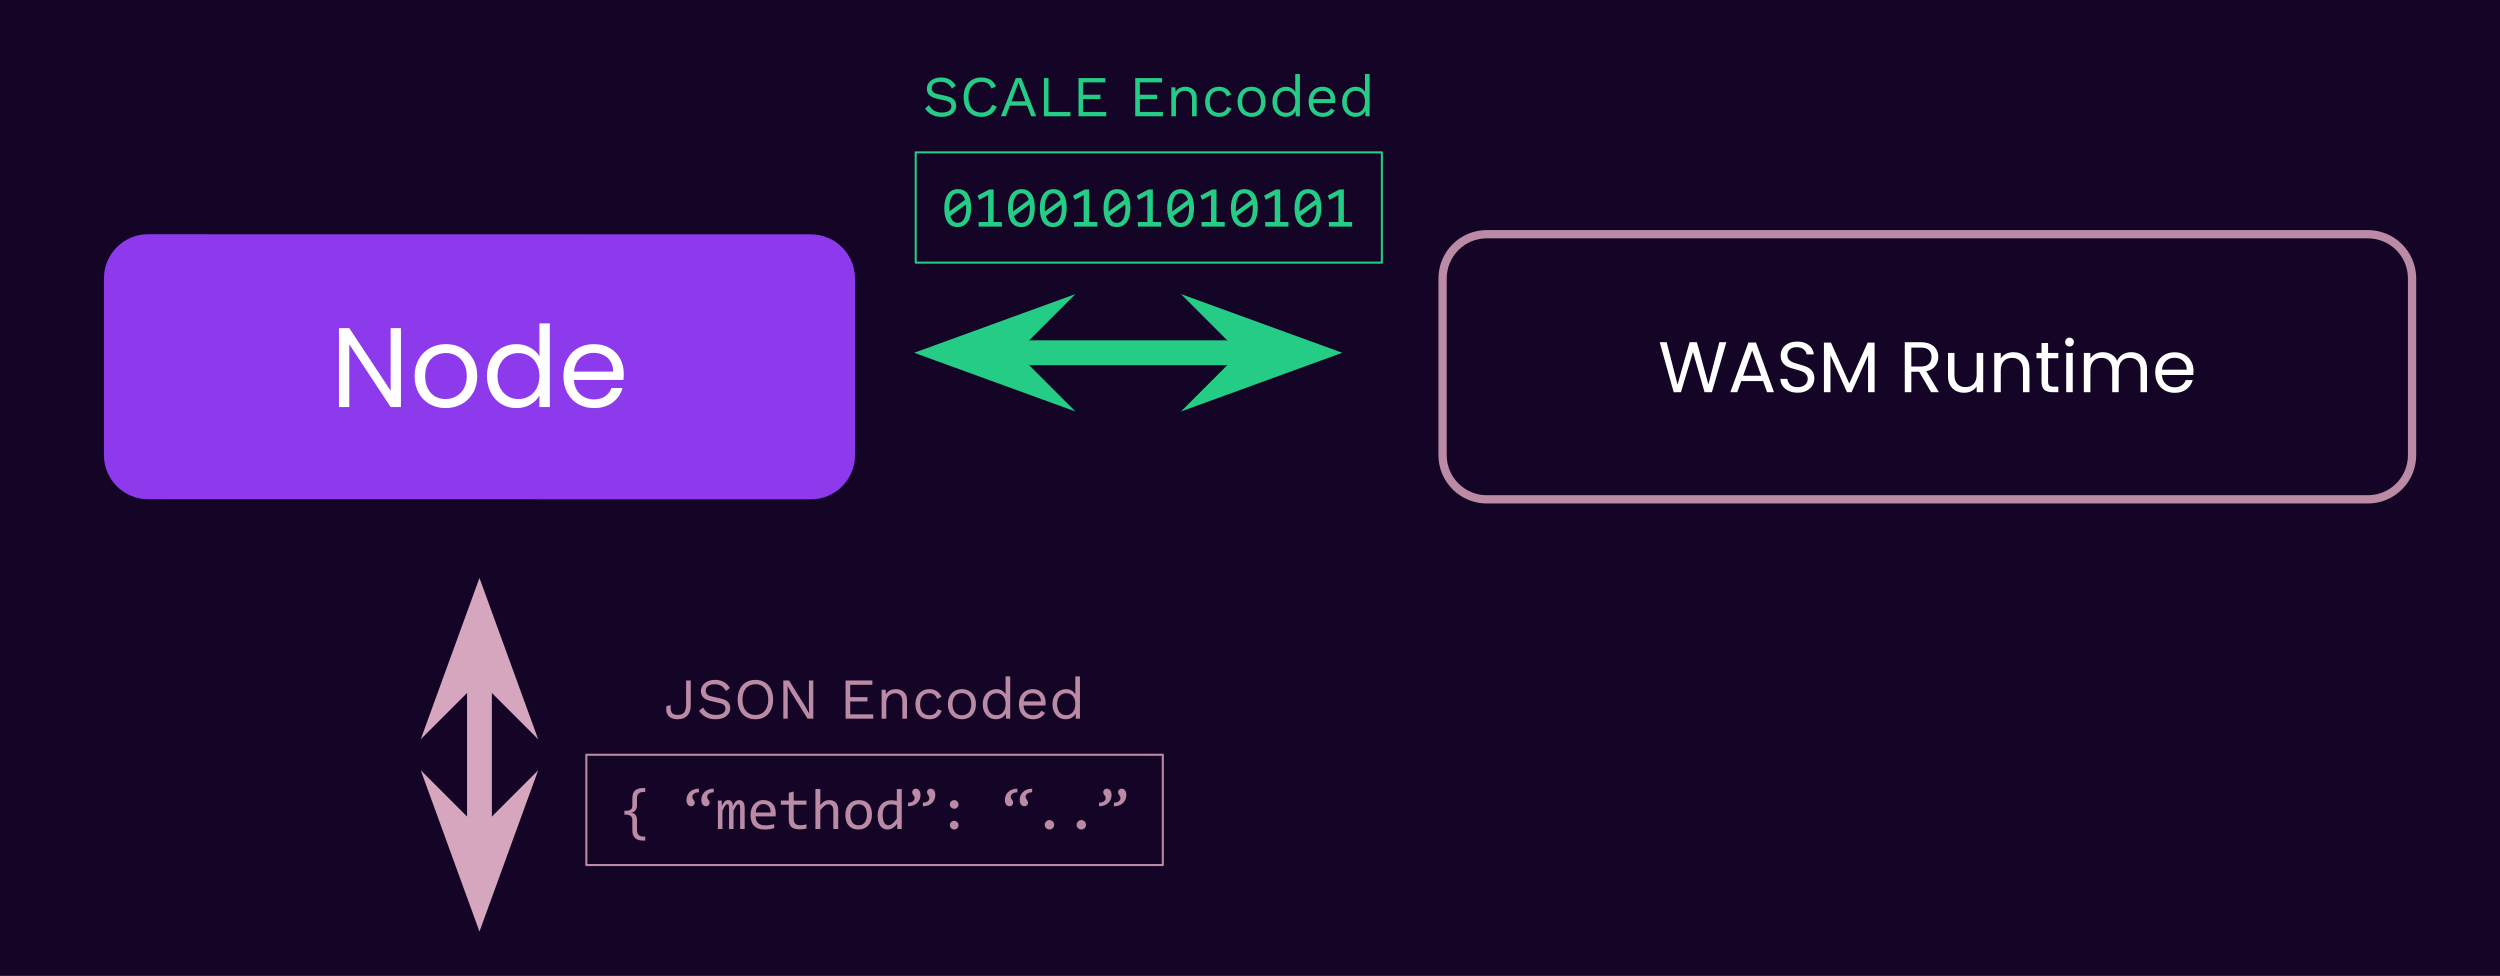 <svg version="1.1" viewBox="0.0 0.0 1208.693 471.761" fill="none" stroke="none" stroke-linecap="square" stroke-miterlimit="10" xmlns:xlink="http://www.w3.org/1999/xlink" xmlns="http://www.w3.org/2000/svg"><rect x="0.0" y="0.0" width="1208.693" height="471.761" fill="#333333" stroke="none"/><clipPath id="p.0"><path d="m0 0l1208.693 0l0 471.761l-1208.693 0l0 -471.761z" clip-rule="nonzero"/></clipPath><g clip-path="url(#p.0)"><path fill="#140526" d="m0 0l1208.693 0l0 471.761l-1208.693 0z" fill-rule="evenodd"/><path fill="#000000" fill-opacity="0.0" d="m697.457 134.604l0 0c0 -11.8 9.566 -21.365 21.365 -21.365l425.994 0c5.667 0 11.101 2.251 15.108 6.258c4.007 4.007 6.258 9.441 6.258 15.108l0 85.458c0 11.8 -9.566 21.365 -21.365 21.365l-425.994 0c-11.8 0 -21.365 -9.566 -21.365 -21.365z" fill-rule="evenodd"/><path stroke="#bb8ba6" stroke-width="4.0" stroke-linejoin="round" stroke-linecap="butt" d="m697.457 134.604l0 0c0 -11.8 9.566 -21.365 21.365 -21.365l425.994 0c5.667 0 11.101 2.251 15.108 6.258c4.007 4.007 6.258 9.441 6.258 15.108l0 85.458c0 11.8 -9.566 21.365 -21.365 21.365l-425.994 0c-11.8 0 -21.365 -9.566 -21.365 -21.365z" fill-rule="evenodd"/><path fill="#ffffff" d="m834.664 165.457l-7.0 24.156l-3.547 0l-5.609 -19.438l-5.812 19.438l-3.5 0.031l-6.766 -24.188l3.359 0l5.266 20.484l5.828 -20.484l3.531 0l5.547 20.406l5.297 -20.406l3.406 0zm17.746 18.781l-10.547 0l-1.938 5.375l-3.328 0l8.734 -24.016l3.641 0l8.703 24.016l-3.328 0l-1.938 -5.375zm-0.906 -2.562l-4.375 -12.203l-4.359 12.203l8.734 0zm17.64 8.188q-2.391 0 -4.281 -0.844q-1.891 -0.859 -2.969 -2.359q-1.062 -1.516 -1.109 -3.5l3.375 0q0.172 1.703 1.391 2.875q1.234 1.156 3.594 1.156q2.25 0 3.547 -1.125q1.297 -1.125 1.297 -2.906q0 -1.375 -0.766 -2.234q-0.75 -0.875 -1.891 -1.328q-1.141 -0.453 -3.094 -0.969q-2.391 -0.625 -3.828 -1.25q-1.438 -0.625 -2.469 -1.953q-1.016 -1.344 -1.016 -3.594q0 -1.969 1.0 -3.484q1.016 -1.531 2.828 -2.359q1.828 -0.844 4.188 -0.844q3.391 0 5.547 1.703q2.172 1.688 2.453 4.5l-3.469 0q-0.172 -1.391 -1.453 -2.438q-1.281 -1.062 -3.391 -1.062q-1.984 0 -3.234 1.031q-1.234 1.016 -1.234 2.859q0 1.312 0.734 2.141q0.75 0.828 1.844 1.266q1.094 0.438 3.062 0.984q2.391 0.656 3.844 1.297q1.453 0.641 2.5 1.984q1.047 1.328 1.047 3.625q0 1.766 -0.938 3.328q-0.938 1.547 -2.781 2.531q-1.828 0.969 -4.328 0.969zm37.187 -24.234l0 23.984l-3.156 0l0 -17.875l-7.969 17.875l-2.219 0l-8.0 -17.922l0 17.922l-3.156 0l0 -23.984l3.391 0l8.875 19.828l8.875 -19.828l3.359 0zm27.311 23.984l-5.75 -9.875l-3.812 0l0 9.875l-3.156 0l0 -24.156l7.797 0q2.734 0 4.625 0.938q1.891 0.938 2.828 2.531q0.938 1.594 0.938 3.641q0 2.484 -1.453 4.391q-1.438 1.906 -4.312 2.531l6.078 10.125l-3.781 0zm-9.562 -12.406l4.641 0q2.562 0 3.844 -1.266q1.281 -1.266 1.281 -3.375q0 -2.156 -1.266 -3.328q-1.266 -1.188 -3.859 -1.188l-4.641 0l0 9.156zm34.759 -6.578l0 18.984l-3.156 0l0 -2.812q-0.906 1.453 -2.516 2.281q-1.609 0.812 -3.547 0.812q-2.219 0 -3.984 -0.922q-1.766 -0.922 -2.797 -2.75q-1.016 -1.844 -1.016 -4.469l0 -11.125l3.109 0l0 10.703q0 2.812 1.422 4.328q1.422 1.5 3.891 1.5q2.531 0 3.984 -1.562q1.453 -1.562 1.453 -4.547l0 -10.422l3.156 0zm14.586 -0.359q3.469 0 5.609 2.109q2.156 2.094 2.156 6.047l0 11.188l-3.125 0l0 -10.75q0 -2.828 -1.422 -4.328q-1.422 -1.516 -3.875 -1.516q-2.5 0 -3.969 1.562q-1.469 1.547 -1.469 4.531l0 10.5l-3.156 0l0 -18.984l3.156 0l0 2.703q0.938 -1.469 2.547 -2.266q1.609 -0.797 3.547 -0.797zm16.774 2.953l0 11.188q0 1.391 0.578 1.969q0.594 0.562 2.062 0.562l2.312 0l0 2.672l-2.844 0q-2.625 0 -3.953 -1.203q-1.312 -1.219 -1.312 -4.0l0 -11.188l-2.453 0l0 -2.594l2.453 0l0 -4.797l3.156 0l0 4.797l4.953 0l0 2.594l-4.953 0zm10.396 -5.688q-0.906 0 -1.531 -0.625q-0.609 -0.625 -0.609 -1.516q0 -0.906 0.609 -1.531q0.625 -0.625 1.531 -0.625q0.859 0 1.469 0.625q0.609 0.625 0.609 1.531q0 0.891 -0.609 1.516q-0.609 0.625 -1.469 0.625zm1.531 3.094l0 18.984l-3.156 0l0 -18.984l3.156 0zm28.197 -0.359q2.219 0 3.953 0.922q1.734 0.922 2.734 2.766q1.016 1.828 1.016 4.469l0 11.188l-3.125 0l0 -10.75q0 -2.828 -1.406 -4.328q-1.391 -1.516 -3.781 -1.516q-2.469 0 -3.922 1.578q-1.453 1.562 -1.453 4.547l0 10.469l-3.125 0l0 -10.75q0 -2.828 -1.406 -4.328q-1.406 -1.516 -3.797 -1.516q-2.453 0 -3.906 1.578q-1.453 1.562 -1.453 4.547l0 10.469l-3.156 0l0 -18.984l3.156 0l0 2.734q0.938 -1.5 2.5 -2.297q1.578 -0.797 3.484 -0.797q2.391 0 4.219 1.078q1.844 1.078 2.75 3.156q0.797 -2.016 2.625 -3.125q1.844 -1.109 4.094 -1.109zm30.196 9.125q0 0.891 -0.109 1.906l-15.172 0q0.172 2.797 1.922 4.375q1.75 1.578 4.234 1.578q2.047 0 3.422 -0.953q1.375 -0.953 1.922 -2.547l3.391 0q-0.75 2.734 -3.047 4.453q-2.281 1.719 -5.688 1.719q-2.703 0 -4.828 -1.203q-2.125 -1.219 -3.344 -3.453q-1.219 -2.234 -1.219 -5.188q0 -2.938 1.172 -5.156q1.188 -2.219 3.312 -3.406q2.141 -1.203 4.906 -1.203q2.703 0 4.781 1.172q2.094 1.172 3.219 3.234q1.125 2.062 1.125 4.672zm-3.266 -0.656q0 -1.812 -0.797 -3.109q-0.797 -1.297 -2.172 -1.969q-1.359 -0.688 -3.016 -0.688q-2.391 0 -4.078 1.531q-1.688 1.531 -1.922 4.234l11.984 0z" fill-rule="nonzero"/><path fill="#8d3aed" d="m50.252 134.592l0 0c0 -11.794 9.561 -21.353 21.355 -21.351l320.409 0.056c5.664 9.841919E-4 11.095 2.252 15.1 6.257c4.005 4.005 6.255 9.438 6.255 15.101l0 85.416c0 11.794 -9.561 21.353 -21.355 21.351l-320.409 -0.056c-11.794 -0.002 -21.355 -9.565 -21.355 -21.358z" fill-rule="evenodd"/><path fill="#ffffff" d="m193.848 196.805l-4.969 -8.69751E-4l-20.0 -30.332l0 30.328l-4.984 -8.69751E-4l0 -38.156l4.984 8.69751E-4l20.0 30.285l0 -30.281l4.969 8.69751E-4l0 38.156zm21.533 0.488q-4.203 -7.324219E-4 -7.625 -1.908q-3.406 -1.907 -5.359 -5.438q-1.938 -3.532 -1.938 -8.172q0 -4.594 2.0 -8.109q2.0 -3.531 5.438 -5.405q3.453 -1.89 7.703 -1.889q4.266 7.4768066E-4 7.703 1.892q3.453 1.876 5.438 5.376q2.0 3.5 2.0 8.141q0 4.641 -2.047 8.172q-2.047 3.531 -5.547 5.437q-3.5 1.906 -7.766 1.905zm0 -4.359q2.688 4.5776367E-4 5.031 -1.249q2.359 -1.265 3.797 -3.781q1.453 -2.515 1.453 -6.125q0 -3.609 -1.422 -6.125q-1.422 -2.516 -3.719 -3.735q-2.297 -1.235 -4.969 -1.235q-2.734 -4.8828125E-4 -5.0 1.234q-2.266 1.218 -3.641 3.734q-1.359 2.515 -1.359 6.125q0 3.656 1.328 6.172q1.344 2.516 3.578 3.751q2.25 1.235 4.922 1.235zm20.058 -11.2q0 -4.594 1.859 -8.062q1.859 -3.484 5.109 -5.39q3.266 -1.906 7.297 -1.905q3.5 6.1035156E-4 6.5 1.611q3.016 1.61 4.594 4.235l0 -15.859l5.031 8.69751E-4l0 40.453l-5.031 -8.69751E-4l0 -5.625q-1.469 2.672 -4.375 4.39q-2.891 1.718 -6.766 1.718q-3.984 -6.866455E-4 -7.25 -1.954q-3.25 -1.969 -5.109 -5.517q-1.859 -3.563 -1.859 -8.094zm25.359 0.051q0 -3.391 -1.359 -5.906q-1.359 -2.516 -3.688 -3.844q-2.328 -1.344 -5.109 -1.345q-2.797 -4.7302246E-4 -5.094 1.312q-2.281 1.312 -3.656 3.827q-1.359 2.515 -1.359 5.906q0 3.438 1.359 5.985q1.375 2.531 3.656 3.876q2.297 1.344 5.094 1.345q2.781 4.8828125E-4 5.109 -1.343q2.328 -1.343 3.688 -3.874q1.359 -2.547 1.359 -5.937zm40.776 -1.087q0 1.422 -0.156 3l-23.938 -0.004q0.266 4.438 3.031 6.922q2.766 2.485 6.688 2.486q3.234 5.645752E-4 5.391 -1.499q2.156 -1.5 3.031 -4.015l5.359 9.3078613E-4q-1.203 4.312 -4.812 7.015q-3.609 2.702 -8.969 2.702q-4.25 -7.324219E-4 -7.625 -1.908q-3.359 -1.907 -5.281 -5.438q-1.906 -3.532 -1.906 -8.172q0 -4.641 1.859 -8.14q1.859 -3.5 5.219 -5.374q3.375 -1.89 7.734 -1.889q4.266 7.4768066E-4 7.547 1.861q3.281 1.844 5.047 5.11q1.781 3.25 1.781 7.344zm-5.125 -1.032q0 -2.844 -1.266 -4.891q-1.25 -2.063 -3.422 -3.126q-2.156 -1.063 -4.781 -1.063q-3.766 -6.5612793E-4 -6.422 2.405q-2.641 2.406 -3.031 6.671l18.922 0.003z" fill-rule="nonzero"/><path fill="#000000" fill-opacity="0.0" d="m648.964 170.557l-206.992 0" fill-rule="evenodd"/><path stroke="#24cc85" stroke-width="12.0" stroke-linejoin="round" stroke-linecap="butt" d="m607.839 170.557l-124.742 0" fill-rule="evenodd"/><path fill="#24cc85" stroke="#24cc85" stroke-width="12.0" stroke-linecap="butt" d="m607.839 170.557l-13.495 13.495l37.077 -13.495l-37.077 -13.495z" fill-rule="evenodd"/><path fill="#24cc85" stroke="#24cc85" stroke-width="12.0" stroke-linecap="butt" d="m483.096 170.557l13.495 -13.495l-37.077 13.495l37.077 13.495z" fill-rule="evenodd"/><path fill="#000000" fill-opacity="0.0" d="m442.715 73.666l225.386 0l0 53.323l-225.386 0z" fill-rule="evenodd"/><path stroke="#24cc85" stroke-width="1.0" stroke-linejoin="round" stroke-linecap="butt" d="m442.715 73.666l225.386 0l0 53.323l-225.386 0z" fill-rule="evenodd"/><path fill="#24cc85" d="m469.531 100.624q0 2.047 -0.406 3.734q-0.406 1.688 -1.25 2.906q-0.828 1.203 -2.062 1.875q-1.234 0.656 -2.906 0.656q-1.438 0 -2.609 -0.531q-1.172 -0.547 -2.016 -1.672q-0.828 -1.125 -1.281 -2.859q-0.453 -1.734 -0.453 -4.109q0 -2.062 0.406 -3.75q0.422 -1.703 1.25 -2.906q0.828 -1.219 2.078 -1.875q1.25 -0.656 2.891 -0.656q1.438 0 2.609 0.547q1.188 0.531 2.016 1.656q0.844 1.125 1.281 2.859q0.453 1.734 0.453 4.125zm-2.406 0.078q0 -0.469 -0.031 -0.922q-0.031 -0.469 -0.078 -0.906l-7.562 5.625q0.219 0.719 0.531 1.328q0.312 0.594 0.75 1.031q0.453 0.422 1.016 0.656q0.562 0.234 1.297 0.234q0.922 0 1.672 -0.438q0.766 -0.453 1.297 -1.344q0.547 -0.891 0.828 -2.203q0.281 -1.328 0.281 -3.062zm-8.172 -0.172q0 0.422 0 0.859q0.016 0.422 0.062 0.812l7.547 -5.594q-0.203 -0.688 -0.516 -1.266q-0.312 -0.578 -0.75 -0.984q-0.438 -0.422 -1.0 -0.656q-0.562 -0.234 -1.25 -0.234q-0.938 0 -1.703 0.453q-0.75 0.453 -1.281 1.344q-0.531 0.891 -0.828 2.219q-0.281 1.312 -0.281 3.047zm25.41 9.016l-11.219 0l0 -2.219l4.594 0l0 -13.047l-4.281 2.328l-0.875 -2.016l5.688 -3.0l2.109 0l0 15.734l3.984 0l0 2.219zm15.957 -8.922q0 2.047 -0.406 3.734q-0.406 1.688 -1.25 2.906q-0.828 1.203 -2.062 1.875q-1.234 0.656 -2.906 0.656q-1.438 0 -2.609 -0.531q-1.172 -0.547 -2.016 -1.672q-0.828 -1.125 -1.281 -2.859q-0.453 -1.734 -0.453 -4.109q0 -2.062 0.406 -3.75q0.422 -1.703 1.25 -2.906q0.828 -1.219 2.078 -1.875q1.25 -0.656 2.891 -0.656q1.438 0 2.609 0.547q1.188 0.531 2.016 1.656q0.844 1.125 1.281 2.859q0.453 1.734 0.453 4.125zm-2.406 0.078q0 -0.469 -0.031 -0.922q-0.031 -0.469 -0.078 -0.906l-7.562 5.625q0.219 0.719 0.531 1.328q0.312 0.594 0.75 1.031q0.453 0.422 1.016 0.656q0.562 0.234 1.297 0.234q0.922 0 1.672 -0.438q0.766 -0.453 1.297 -1.344q0.547 -0.891 0.828 -2.203q0.281 -1.328 0.281 -3.062zm-8.172 -0.172q0 0.422 0 0.859q0.016 0.422 0.062 0.812l7.547 -5.594q-0.203 -0.688 -0.516 -1.266q-0.312 -0.578 -0.75 -0.984q-0.438 -0.422 -1.0 -0.656q-0.562 -0.234 -1.25 -0.234q-0.938 0 -1.703 0.453q-0.75 0.453 -1.281 1.344q-0.531 0.891 -0.828 2.219q-0.281 1.312 -0.281 3.047zm25.973 0.094q0 2.047 -0.406 3.734q-0.406 1.688 -1.25 2.906q-0.828 1.203 -2.063 1.875q-1.234 0.656 -2.906 0.656q-1.438 0 -2.609 -0.531q-1.172 -0.547 -2.016 -1.672q-0.828 -1.125 -1.281 -2.859q-0.453 -1.734 -0.453 -4.109q0 -2.062 0.406 -3.75q0.422 -1.703 1.25 -2.906q0.828 -1.219 2.078 -1.875q1.25 -0.656 2.891 -0.656q1.438 0 2.609 0.547q1.188 0.531 2.016 1.656q0.844 1.125 1.281 2.859q0.453 1.734 0.453 4.125zm-2.406 0.078q0 -0.469 -0.031 -0.922q-0.031 -0.469 -0.078 -0.906l-7.563 5.625q0.219 0.719 0.531 1.328q0.312 0.594 0.75 1.031q0.453 0.422 1.016 0.656q0.562 0.234 1.297 0.234q0.922 0 1.672 -0.438q0.766 -0.453 1.297 -1.344q0.547 -0.891 0.828 -2.203q0.281 -1.328 0.281 -3.062zm-8.172 -0.172q0 0.422 0 0.859q0.016 0.422 0.062 0.812l7.547 -5.594q-0.203 -0.688 -0.516 -1.266q-0.313 -0.578 -0.75 -0.984q-0.438 -0.422 -1.0 -0.656q-0.562 -0.234 -1.25 -0.234q-0.938 0 -1.703 0.453q-0.75 0.453 -1.281 1.344q-0.531 0.891 -0.828 2.219q-0.281 1.312 -0.281 3.047zm25.41 9.016l-11.219 0l0 -2.219l4.594 0l0 -13.047l-4.281 2.328l-0.875 -2.016l5.688 -3.0l2.109 0l0 15.734l3.984 0l0 2.219zm15.957 -8.922q0 2.047 -0.406 3.734q-0.406 1.688 -1.25 2.906q-0.828 1.203 -2.062 1.875q-1.234 0.656 -2.906 0.656q-1.438 0 -2.609 -0.531q-1.172 -0.547 -2.016 -1.672q-0.828 -1.125 -1.281 -2.859q-0.453 -1.734 -0.453 -4.109q0 -2.062 0.406 -3.75q0.422 -1.703 1.25 -2.906q0.828 -1.219 2.078 -1.875q1.25 -0.656 2.891 -0.656q1.438 0 2.609 0.547q1.188 0.531 2.016 1.656q0.844 1.125 1.281 2.859q0.453 1.734 0.453 4.125zm-2.406 0.078q0 -0.469 -0.031 -0.922q-0.031 -0.469 -0.078 -0.906l-7.562 5.625q0.219 0.719 0.531 1.328q0.312 0.594 0.75 1.031q0.453 0.422 1.016 0.656q0.562 0.234 1.297 0.234q0.922 0 1.672 -0.438q0.766 -0.453 1.297 -1.344q0.547 -0.891 0.828 -2.203q0.281 -1.328 0.281 -3.062zm-8.172 -0.172q0 0.422 0 0.859q0.016 0.422 0.062 0.812l7.547 -5.594q-0.203 -0.688 -0.516 -1.266q-0.312 -0.578 -0.75 -0.984q-0.438 -0.422 -1.0 -0.656q-0.562 -0.234 -1.25 -0.234q-0.938 0 -1.703 0.453q-0.75 0.453 -1.281 1.344q-0.531 0.891 -0.828 2.219q-0.281 1.312 -0.281 3.047zm25.41 9.016l-11.219 0l0 -2.219l4.594 0l0 -13.047l-4.281 2.328l-0.875 -2.016l5.688 -3.0l2.109 0l0 15.734l3.984 0l0 2.219zm15.957 -8.922q0 2.047 -0.406 3.734q-0.406 1.688 -1.25 2.906q-0.828 1.203 -2.062 1.875q-1.234 0.656 -2.906 0.656q-1.438 0 -2.609 -0.531q-1.172 -0.547 -2.016 -1.672q-0.828 -1.125 -1.281 -2.859q-0.453 -1.734 -0.453 -4.109q0 -2.062 0.406 -3.75q0.422 -1.703 1.25 -2.906q0.828 -1.219 2.078 -1.875q1.25 -0.656 2.891 -0.656q1.438 0 2.609 0.547q1.188 0.531 2.016 1.656q0.844 1.125 1.281 2.859q0.453 1.734 0.453 4.125zm-2.406 0.078q0 -0.469 -0.031 -0.922q-0.031 -0.469 -0.078 -0.906l-7.562 5.625q0.219 0.719 0.531 1.328q0.312 0.594 0.75 1.031q0.453 0.422 1.016 0.656q0.562 0.234 1.297 0.234q0.922 0 1.672 -0.438q0.766 -0.453 1.297 -1.344q0.547 -0.891 0.828 -2.203q0.281 -1.328 0.281 -3.062zm-8.172 -0.172q0 0.422 0 0.859q0.016 0.422 0.062 0.812l7.547 -5.594q-0.203 -0.688 -0.516 -1.266q-0.312 -0.578 -0.75 -0.984q-0.438 -0.422 -1.0 -0.656q-0.562 -0.234 -1.25 -0.234q-0.938 0 -1.703 0.453q-0.75 0.453 -1.281 1.344q-0.531 0.891 -0.828 2.219q-0.281 1.312 -0.281 3.047zm25.41 9.016l-11.219 0l0 -2.219l4.594 0l0 -13.047l-4.281 2.328l-0.875 -2.016l5.688 -3.0l2.109 0l0 15.734l3.984 0l0 2.219zm15.957 -8.922q0 2.047 -0.406 3.734q-0.406 1.688 -1.25 2.906q-0.828 1.203 -2.062 1.875q-1.234 0.656 -2.906 0.656q-1.438 0 -2.609 -0.531q-1.172 -0.547 -2.016 -1.672q-0.828 -1.125 -1.281 -2.859q-0.453 -1.734 -0.453 -4.109q0 -2.062 0.406 -3.75q0.422 -1.703 1.25 -2.906q0.828 -1.219 2.078 -1.875q1.25 -0.656 2.891 -0.656q1.438 0 2.609 0.547q1.188 0.531 2.016 1.656q0.844 1.125 1.281 2.859q0.453 1.734 0.453 4.125zm-2.406 0.078q0 -0.469 -0.031 -0.922q-0.031 -0.469 -0.078 -0.906l-7.562 5.625q0.219 0.719 0.531 1.328q0.312 0.594 0.75 1.031q0.453 0.422 1.016 0.656q0.562 0.234 1.297 0.234q0.922 0 1.672 -0.438q0.766 -0.453 1.297 -1.344q0.547 -0.891 0.828 -2.203q0.281 -1.328 0.281 -3.062zm-8.172 -0.172q0 0.422 0 0.859q0.016 0.422 0.062 0.812l7.547 -5.594q-0.203 -0.688 -0.516 -1.266q-0.312 -0.578 -0.75 -0.984q-0.438 -0.422 -1.0 -0.656q-0.562 -0.234 -1.25 -0.234q-0.938 0 -1.703 0.453q-0.75 0.453 -1.281 1.344q-0.531 0.891 -0.828 2.219q-0.281 1.312 -0.281 3.047zm25.41 9.016l-11.219 0l0 -2.219l4.594 0l0 -13.047l-4.281 2.328l-0.875 -2.016l5.688 -3.0l2.109 0l0 15.734l3.984 0l0 2.219zm15.957 -8.922q0 2.047 -0.406 3.734q-0.406 1.688 -1.25 2.906q-0.828 1.203 -2.062 1.875q-1.234 0.656 -2.906 0.656q-1.438 0 -2.609 -0.531q-1.172 -0.547 -2.016 -1.672q-0.828 -1.125 -1.281 -2.859q-0.453 -1.734 -0.453 -4.109q0 -2.062 0.406 -3.75q0.422 -1.703 1.25 -2.906q0.828 -1.219 2.078 -1.875q1.25 -0.656 2.891 -0.656q1.438 0 2.609 0.547q1.188 0.531 2.016 1.656q0.844 1.125 1.281 2.859q0.453 1.734 0.453 4.125zm-2.406 0.078q0 -0.469 -0.031 -0.922q-0.031 -0.469 -0.078 -0.906l-7.562 5.625q0.219 0.719 0.531 1.328q0.312 0.594 0.75 1.031q0.453 0.422 1.016 0.656q0.562 0.234 1.297 0.234q0.922 0 1.672 -0.438q0.766 -0.453 1.297 -1.344q0.547 -0.891 0.828 -2.203q0.281 -1.328 0.281 -3.062zm-8.172 -0.172q0 0.422 0 0.859q0.016 0.422 0.062 0.812l7.547 -5.594q-0.203 -0.688 -0.516 -1.266q-0.312 -0.578 -0.75 -0.984q-0.438 -0.422 -1.0 -0.656q-0.562 -0.234 -1.25 -0.234q-0.938 0 -1.703 0.453q-0.75 0.453 -1.281 1.344q-0.531 0.891 -0.828 2.219q-0.281 1.312 -0.281 3.047zm25.41 9.016l-11.219 0l0 -2.219l4.594 0l0 -13.047l-4.281 2.328l-0.875 -2.016l5.688 -3.0l2.109 0l0 15.734l3.984 0l0 2.219z" fill-rule="nonzero"/><path fill="#000000" fill-opacity="0.0" d="m421.833 20.344l267.15 0l0 53.323l-267.15 0z" fill-rule="evenodd"/><path fill="#24cc85" d="m454.992 37.458q2.438 0 4.203 1.0q1.766 1.0 2.938 2.922l-1.875 1.453q-1.031 -1.781 -2.344 -2.516q-1.297 -0.75 -3.141 -0.75q-1.484 0 -2.453 0.422q-0.969 0.422 -1.422 1.109q-0.438 0.672 -0.438 1.547q0 0.984 0.609 1.734q0.625 0.734 2.469 1.141l4.016 0.906q2.656 0.578 3.703 1.781q1.047 1.188 1.047 2.953q0 1.562 -0.891 2.781q-0.875 1.219 -2.469 1.891q-1.594 0.672 -3.75 0.672q-2.016 0 -3.547 -0.547q-1.516 -0.547 -2.609 -1.469q-1.094 -0.922 -1.797 -2.078l1.953 -1.594q0.547 1.062 1.375 1.875q0.844 0.812 2.031 1.266q1.188 0.453 2.734 0.453q1.422 0 2.469 -0.344q1.062 -0.359 1.609 -1.047q0.562 -0.688 0.562 -1.672q0 -0.891 -0.594 -1.609q-0.578 -0.719 -2.203 -1.078l-4.344 -0.984q-1.703 -0.391 -2.75 -1.062q-1.047 -0.688 -1.516 -1.625q-0.453 -0.953 -0.453 -2.031q0 -1.484 0.812 -2.734q0.828 -1.25 2.375 -2.0q1.562 -0.766 3.688 -0.766zm26.917 14.031q-0.594 1.578 -1.688 2.719q-1.094 1.125 -2.562 1.719q-1.469 0.578 -3.203 0.578q-2.625 0 -4.547 -1.156q-1.922 -1.172 -2.969 -3.297q-1.047 -2.125 -1.047 -5.062q0 -2.953 1.047 -5.078q1.047 -2.125 2.969 -3.281q1.922 -1.172 4.5 -1.172q1.781 0 3.188 0.5q1.406 0.484 2.391 1.453q1.0 0.969 1.578 2.359l-2.203 1.047q-0.625 -1.609 -1.781 -2.422q-1.156 -0.828 -3.016 -0.828q-1.875 0 -3.297 0.891q-1.422 0.875 -2.234 2.531q-0.797 1.641 -0.797 4.0q0 2.312 0.75 3.984q0.766 1.672 2.156 2.562q1.406 0.875 3.312 0.875q1.844 0 3.219 -0.938q1.375 -0.953 2.0 -2.828l2.234 0.844zm19.036 4.734l-2.375 0l-1.969 -5.125l-8.359 0l-1.969 5.125l-2.344 0l7.188 -18.484l2.656 0l7.172 18.484zm-11.891 -7.219l6.734 0l-3.375 -9.109l-3.359 9.109zm17.886 5.125l10.578 0l0 2.094l-12.812 0l0 -18.484l2.234 0l0 16.391zm14.51 2.094l0 -18.484l12.953 0l0 2.109l-10.719 0l0 5.953l8.344 0l0 2.109l-8.344 0l0 6.219l11.141 0l0 2.094l-13.375 0zm27.412 0l0 -18.484l12.953 0l0 2.109l-10.719 0l0 5.953l8.344 0l0 2.109l-8.344 0l0 6.219l11.141 0l0 2.094l-13.375 0zm17.442 0l0 -14.0l1.953 0l0.203 3.141l-0.375 -0.312q0.453 -1.125 1.203 -1.797q0.766 -0.688 1.75 -1.0q1.0 -0.312 2.062 -0.312q1.516 0 2.75 0.578q1.234 0.578 1.969 1.75q0.75 1.172 0.75 3.0l0 8.953l-2.25 0l0 -8.172q0 -2.328 -1.0 -3.234q-0.984 -0.906 -2.438 -0.906q-1.016 0 -2.031 0.469q-1.0 0.469 -1.656 1.547q-0.656 1.062 -0.656 2.844l0 7.453l-2.234 0zm23.129 -14.281q1.453 0 2.547 0.453q1.109 0.438 1.922 1.281q0.812 0.844 1.328 1.984l-2.141 1.016q-0.438 -1.344 -1.359 -2.047q-0.906 -0.719 -2.359 -0.719q-1.406 0 -2.422 0.625q-1.0 0.625 -1.531 1.812q-0.531 1.188 -0.531 2.875q0 1.656 0.531 2.859q0.531 1.203 1.531 1.828q1.016 0.625 2.422 0.625q1.094 0 1.891 -0.328q0.797 -0.344 1.312 -0.984q0.516 -0.641 0.719 -1.562l2.078 0.719q-0.484 1.297 -1.312 2.219q-0.828 0.922 -1.984 1.422q-1.156 0.484 -2.641 0.484q-1.969 0 -3.516 -0.859q-1.531 -0.875 -2.406 -2.516q-0.859 -1.641 -0.859 -3.906q0 -2.266 0.859 -3.906q0.875 -1.641 2.406 -2.5q1.547 -0.875 3.516 -0.875zm15.68 0q1.984 0 3.5 0.875q1.531 0.859 2.391 2.5q0.875 1.641 0.875 3.906q0 2.266 -0.875 3.906q-0.859 1.641 -2.391 2.516q-1.516 0.859 -3.5 0.859q-1.969 0 -3.516 -0.859q-1.531 -0.875 -2.406 -2.516q-0.859 -1.641 -0.859 -3.906q0 -2.266 0.859 -3.906q0.875 -1.641 2.406 -2.5q1.547 -0.875 3.516 -0.875zm0 1.938q-1.438 0 -2.453 0.641q-1.0 0.641 -1.547 1.828q-0.547 1.188 -0.547 2.875q0 1.656 0.547 2.859q0.547 1.203 1.547 1.844q1.016 0.641 2.453 0.641q1.422 0 2.422 -0.641q1.016 -0.641 1.562 -1.844q0.547 -1.203 0.547 -2.859q0 -1.688 -0.547 -2.875q-0.547 -1.188 -1.562 -1.828q-1.0 -0.641 -2.422 -0.641zm16.456 12.625q-1.734 0 -3.188 -0.859q-1.453 -0.875 -2.328 -2.516q-0.859 -1.641 -0.859 -3.906q0 -2.328 0.922 -3.953q0.922 -1.625 2.422 -2.469q1.516 -0.859 3.25 -0.859q1.75 0 3.016 0.906q1.281 0.891 1.688 2.375l-0.266 0.188l0 -9.625l2.234 0l0 20.438l-1.969 0l-0.188 -3.391l0.312 -0.172q-0.203 1.234 -0.953 2.094q-0.734 0.859 -1.812 1.312q-1.078 0.438 -2.281 0.438zm0.219 -1.969q1.344 0 2.344 -0.672q1.0 -0.672 1.547 -1.906q0.547 -1.25 0.547 -2.938q0 -1.594 -0.547 -2.734q-0.547 -1.156 -1.516 -1.766q-0.969 -0.609 -2.25 -0.609q-2.141 0 -3.312 1.453q-1.172 1.453 -1.172 3.859q0 2.406 1.141 3.859q1.156 1.453 3.219 1.453zm17.728 1.969q-1.984 0 -3.547 -0.859q-1.547 -0.875 -2.422 -2.516q-0.859 -1.641 -0.859 -3.906q0 -2.266 0.859 -3.906q0.875 -1.641 2.391 -2.5q1.516 -0.875 3.438 -0.875q1.969 0 3.344 0.844q1.391 0.844 2.109 2.281q0.734 1.438 0.734 3.234q0 0.469 -0.031 0.875q-0.016 0.391 -0.078 0.688l-11.312 0l0 -1.984l10.328 0l-1.141 0.219q0 -2.016 -1.109 -3.094q-1.109 -1.094 -2.891 -1.094q-1.375 0 -2.375 0.625q-0.984 0.625 -1.531 1.812q-0.547 1.188 -0.547 2.875q0 1.656 0.547 2.859q0.562 1.203 1.578 1.828q1.031 0.625 2.469 0.625q1.531 0 2.5 -0.578q0.969 -0.594 1.547 -1.594l1.766 1.031q-0.531 0.953 -1.359 1.656q-0.812 0.703 -1.922 1.078q-1.109 0.375 -2.484 0.375zm15.765 0q-1.734 0 -3.188 -0.859q-1.453 -0.875 -2.328 -2.516q-0.859 -1.641 -0.859 -3.906q0 -2.328 0.922 -3.953q0.922 -1.625 2.422 -2.469q1.516 -0.859 3.25 -0.859q1.75 0 3.016 0.906q1.281 0.891 1.688 2.375l-0.266 0.188l0 -9.625l2.234 0l0 20.438l-1.969 0l-0.188 -3.391l0.312 -0.172q-0.203 1.234 -0.953 2.094q-0.734 0.859 -1.812 1.312q-1.078 0.438 -2.281 0.438zm0.219 -1.969q1.344 0 2.344 -0.672q1.0 -0.672 1.547 -1.906q0.547 -1.25 0.547 -2.938q0 -1.594 -0.547 -2.734q-0.547 -1.156 -1.516 -1.766q-0.969 -0.609 -2.25 -0.609q-2.141 0 -3.312 1.453q-1.172 1.453 -1.172 3.859q0 2.406 1.141 3.859q1.156 1.453 3.219 1.453z" fill-rule="nonzero"/><path fill="#000000" fill-opacity="0.0" d="m231.811 450.388l0 -170.961" fill-rule="evenodd"/><path stroke="#d5a6bd" stroke-width="12.0" stroke-linejoin="round" stroke-linecap="butt" d="m231.811 409.263l0 -88.711" fill-rule="evenodd"/><path fill="#d5a6bd" stroke="#d5a6bd" stroke-width="12.0" stroke-linecap="butt" d="m231.811 409.263l-13.495 -13.495l13.495 37.077l13.495 -37.077z" fill-rule="evenodd"/><path fill="#d5a6bd" stroke="#d5a6bd" stroke-width="12.0" stroke-linecap="butt" d="m231.811 320.553l13.495 13.495l-13.495 -37.077l-13.495 37.077z" fill-rule="evenodd"/><path fill="#000000" fill-opacity="0.0" d="m283.48 364.908l278.709 0l0 53.323l-278.709 0z" fill-rule="evenodd"/><path stroke="#bb8ba6" stroke-width="1.0" stroke-linejoin="round" stroke-linecap="butt" d="m283.48 364.908l278.709 0l0 53.323l-278.709 0z" fill-rule="evenodd"/><path fill="#bb8ba6" d="m311.944 406.398l-1.016 0q-2.641 0 -3.922 -1.25q-1.281 -1.234 -1.281 -3.75l0 -4.703q0 -0.672 -0.156 -1.188q-0.141 -0.531 -0.531 -0.891q-0.375 -0.359 -1.0 -0.547q-0.609 -0.203 -1.562 -0.203l-0.578 0l0 -1.891l0.578 0q1.0 0 1.625 -0.156q0.641 -0.172 0.984 -0.5q0.359 -0.344 0.5 -0.859q0.141 -0.531 0.141 -1.234l0 -3.25q0 -1.141 0.266 -2.062q0.281 -0.922 0.891 -1.562q0.625 -0.656 1.609 -1.0q1.0 -0.359 2.438 -0.359l1.016 0l0 1.906l-0.812 0q-3.172 0 -3.172 3.078l0 3.188q0 3.344 -2.875 3.766q2.906 0.281 2.906 3.75l0 4.672q0 3.125 3.141 3.125l0.812 0l0 1.922zm25.977 -23.328q-0.609 -0.016 -1.172 0.125q-0.562 0.125 -1.016 0.406q-0.438 0.266 -0.719 0.672q-0.266 0.406 -0.266 0.938q0 0.531 0.172 0.859q0.188 0.328 0.406 0.625q0.219 0.281 0.391 0.609q0.172 0.312 0.172 0.844q0 0.281 -0.109 0.578q-0.094 0.297 -0.312 0.531q-0.203 0.234 -0.531 0.391q-0.328 0.156 -0.781 0.156q-0.453 0 -0.859 -0.188q-0.406 -0.188 -0.719 -0.562q-0.312 -0.391 -0.5 -0.969q-0.188 -0.578 -0.188 -1.359q0 -1.062 0.391 -2.031q0.391 -0.984 1.141 -1.734q0.766 -0.75 1.891 -1.203q1.125 -0.453 2.609 -0.453l0 1.766zm7.156 0q-0.594 -0.016 -1.172 0.125q-0.562 0.125 -1.016 0.406q-0.438 0.266 -0.703 0.672q-0.266 0.406 -0.266 0.938q0 0.531 0.172 0.859q0.188 0.328 0.406 0.625q0.219 0.281 0.391 0.609q0.188 0.312 0.188 0.844q0 0.281 -0.109 0.578q-0.094 0.297 -0.312 0.531q-0.203 0.234 -0.531 0.391q-0.328 0.156 -0.781 0.156q-0.453 0 -0.875 -0.188q-0.406 -0.188 -0.719 -0.562q-0.312 -0.391 -0.5 -0.969q-0.188 -0.578 -0.188 -1.359q0 -1.062 0.375 -2.031q0.391 -0.984 1.156 -1.734q0.766 -0.75 1.891 -1.203q1.125 -0.453 2.594 -0.453l0 1.766zm12.77 17.719l0 -9.859q0 -0.641 -0.062 -1.047q-0.047 -0.422 -0.156 -0.656q-0.094 -0.234 -0.25 -0.328q-0.156 -0.094 -0.391 -0.094q-0.266 0 -0.5 0.172q-0.234 0.156 -0.5 0.531q-0.266 0.359 -0.594 0.969q-0.312 0.609 -0.75 1.5l0 8.812l-2.172 0l0 -9.594q0 -0.75 -0.047 -1.219q-0.047 -0.469 -0.156 -0.719q-0.109 -0.266 -0.281 -0.359q-0.156 -0.094 -0.375 -0.094q-0.25 0 -0.469 0.141q-0.219 0.125 -0.484 0.484q-0.266 0.359 -0.594 0.969q-0.328 0.609 -0.781 1.578l0 8.812l-2.188 0l0 -13.734l1.812 0l0.109 2.625q0.359 -0.781 0.688 -1.328q0.344 -0.547 0.688 -0.875q0.359 -0.344 0.766 -0.5q0.406 -0.156 0.891 -0.156q1.109 0 1.688 0.719q0.578 0.719 0.578 2.25q0.328 -0.719 0.641 -1.266q0.312 -0.562 0.672 -0.938q0.359 -0.375 0.797 -0.562q0.438 -0.203 1.016 -0.203q2.594 0 2.594 3.969l0 10.0l-2.188 0zm17.191 -7.594q0 0.516 -0.016 0.859q-0.016 0.328 -0.031 0.641l-9.641 0q0 2.094 1.172 3.234q1.172 1.125 3.391 1.125q0.594 0 1.188 -0.047q0.609 -0.047 1.172 -0.125q0.562 -0.094 1.078 -0.188q0.516 -0.109 0.953 -0.234l0 1.953q-0.969 0.281 -2.203 0.453q-1.219 0.172 -2.531 0.172q-1.766 0 -3.047 -0.484q-1.266 -0.484 -2.078 -1.391q-0.812 -0.906 -1.203 -2.219q-0.391 -1.328 -0.391 -3.0q0 -1.438 0.422 -2.734q0.422 -1.297 1.219 -2.266q0.797 -0.984 1.953 -1.547q1.172 -0.578 2.641 -0.578q1.438 0 2.547 0.453q1.109 0.438 1.859 1.266q0.766 0.828 1.156 2.016q0.391 1.188 0.391 2.641zm-2.469 -0.344q0.031 -0.906 -0.188 -1.656q-0.219 -0.766 -0.672 -1.312q-0.453 -0.547 -1.141 -0.859q-0.688 -0.312 -1.594 -0.312q-0.766 0 -1.422 0.312q-0.641 0.297 -1.109 0.844q-0.453 0.547 -0.75 1.312q-0.281 0.766 -0.344 1.672l7.219 0zm17.332 7.75q-0.812 0.203 -1.672 0.281q-0.859 0.094 -1.75 0.094q-2.578 0 -3.859 -1.156q-1.266 -1.172 -1.266 -3.594l0 -7.172l-3.844 0l0 -2.0l3.844 0l0 -3.766l2.375 -0.609l0 4.375l6.172 0l0 2.0l-6.172 0l0 6.969q0 1.484 0.781 2.219q0.797 0.734 2.328 0.734q0.656 0 1.438 -0.109q0.781 -0.109 1.625 -0.328l0 2.062zm15.363 0.188l-2.375 0l0 -8.766q0 -1.578 -0.594 -2.359q-0.594 -0.797 -1.703 -0.797q-0.484 0 -0.906 0.141q-0.406 0.125 -0.859 0.453q-0.453 0.312 -0.984 0.859q-0.531 0.547 -1.234 1.359l0 9.109l-2.375 0l0 -19.312l2.375 0l0 5.578l-0.078 2.172q0.562 -0.672 1.094 -1.125q0.547 -0.469 1.078 -0.75q0.547 -0.297 1.109 -0.406q0.562 -0.125 1.156 -0.125q2.062 0 3.172 1.25q1.125 1.25 1.125 3.766l0 8.953zm16.316 -6.969q0 1.594 -0.453 2.938q-0.453 1.328 -1.297 2.281q-0.844 0.938 -2.062 1.469q-1.219 0.531 -2.766 0.531q-1.484 0 -2.656 -0.453q-1.156 -0.469 -1.969 -1.359q-0.812 -0.891 -1.25 -2.203q-0.422 -1.312 -0.422 -3.016q0 -1.594 0.438 -2.906q0.453 -1.328 1.297 -2.281q0.859 -0.953 2.078 -1.469q1.219 -0.531 2.75 -0.531q1.484 0 2.656 0.453q1.172 0.453 1.984 1.344q0.812 0.875 1.234 2.188q0.438 1.312 0.438 3.016zm-2.438 0.109q0 -1.281 -0.281 -2.219q-0.281 -0.953 -0.797 -1.594q-0.516 -0.641 -1.266 -0.953q-0.75 -0.328 -1.656 -0.328q-1.078 0 -1.844 0.422q-0.75 0.422 -1.234 1.125q-0.484 0.688 -0.719 1.609q-0.219 0.922 -0.219 1.938q0 1.266 0.281 2.234q0.281 0.953 0.797 1.594q0.531 0.625 1.266 0.953q0.734 0.312 1.672 0.312q1.062 0 1.812 -0.406q0.766 -0.422 1.25 -1.125q0.484 -0.703 0.703 -1.625q0.234 -0.922 0.234 -1.938zm5.176 0.281q0 -1.75 0.484 -3.109q0.484 -1.359 1.359 -2.297q0.891 -0.938 2.125 -1.422q1.234 -0.484 2.75 -0.484q0.656 0 1.281 0.078q0.641 0.078 1.266 0.266l0 -5.766l2.391 0l0 19.312l-2.141 0l-0.078 -2.594q-1.0 1.438 -2.156 2.141q-1.156 0.703 -2.516 0.703q-1.172 0 -2.078 -0.484q-0.891 -0.5 -1.484 -1.391q-0.594 -0.906 -0.906 -2.156q-0.297 -1.266 -0.297 -2.797zm2.438 -0.156q0 2.5 0.734 3.719q0.734 1.219 2.078 1.219q0.891 0 1.891 -0.797q1.016 -0.812 2.125 -2.391l0 -6.375q-0.594 -0.281 -1.312 -0.422q-0.703 -0.141 -1.391 -0.141q-1.953 0 -3.047 1.266q-1.078 1.25 -1.078 3.922zm19.426 -6.016q0.594 0.031 1.156 -0.094q0.578 -0.141 1.016 -0.406q0.438 -0.281 0.703 -0.703q0.281 -0.422 0.281 -0.953q0 -0.531 -0.172 -0.844q-0.172 -0.328 -0.391 -0.609q-0.219 -0.297 -0.406 -0.625q-0.172 -0.328 -0.172 -0.859q0 -0.266 0.094 -0.547q0.109 -0.297 0.312 -0.531q0.219 -0.25 0.547 -0.406q0.328 -0.156 0.781 -0.156q0.453 0 0.859 0.203q0.406 0.188 0.719 0.562q0.328 0.375 0.5 0.953q0.188 0.578 0.188 1.359q0 1.062 -0.391 2.047q-0.391 0.969 -1.156 1.734q-0.75 0.75 -1.875 1.203q-1.109 0.438 -2.594 0.438l0 -1.766zm-7.172 0q0.594 0.031 1.156 -0.094q0.578 -0.141 1.016 -0.406q0.453 -0.281 0.719 -0.703q0.281 -0.422 0.281 -0.953q0 -0.531 -0.188 -0.844q-0.172 -0.328 -0.391 -0.609q-0.219 -0.297 -0.406 -0.625q-0.172 -0.328 -0.172 -0.859q0 -0.266 0.109 -0.547q0.109 -0.297 0.312 -0.531q0.219 -0.25 0.547 -0.406q0.328 -0.156 0.781 -0.156q0.438 0 0.844 0.203q0.422 0.188 0.734 0.562q0.312 0.375 0.5 0.953q0.188 0.578 0.188 1.359q0 1.062 -0.391 2.047q-0.391 0.969 -1.156 1.734q-0.75 0.75 -1.891 1.203q-1.125 0.438 -2.594 0.438l0 -1.766zm22.316 -1.219q0.422 0 0.797 0.172q0.391 0.172 0.672 0.453q0.297 0.281 0.453 0.672q0.172 0.375 0.172 0.797q0 0.438 -0.172 0.828q-0.156 0.375 -0.453 0.656q-0.281 0.281 -0.672 0.453q-0.375 0.156 -0.797 0.156q-0.438 0 -0.812 -0.156q-0.375 -0.172 -0.672 -0.453q-0.281 -0.281 -0.453 -0.656q-0.156 -0.391 -0.156 -0.828q0 -0.422 0.156 -0.797q0.172 -0.391 0.453 -0.672q0.297 -0.281 0.672 -0.453q0.375 -0.172 0.812 -0.172zm0 10.016q0.422 0 0.797 0.172q0.391 0.172 0.672 0.469q0.297 0.281 0.453 0.672q0.172 0.375 0.172 0.797q0 0.438 -0.172 0.812q-0.156 0.375 -0.453 0.672q-0.281 0.281 -0.672 0.438q-0.375 0.172 -0.797 0.172q-0.438 0 -0.812 -0.172q-0.375 -0.156 -0.672 -0.438q-0.281 -0.297 -0.453 -0.672q-0.156 -0.375 -0.156 -0.812q0 -0.422 0.156 -0.797q0.172 -0.391 0.453 -0.672q0.297 -0.297 0.672 -0.469q0.375 -0.172 0.812 -0.172zm30.539 -13.766q-0.609 -0.016 -1.172 0.125q-0.562 0.125 -1.016 0.406q-0.438 0.266 -0.719 0.672q-0.266 0.406 -0.266 0.938q0 0.531 0.172 0.859q0.188 0.328 0.406 0.625q0.219 0.281 0.391 0.609q0.172 0.312 0.172 0.844q0 0.281 -0.109 0.578q-0.094 0.297 -0.312 0.531q-0.203 0.234 -0.531 0.391q-0.328 0.156 -0.781 0.156q-0.453 0 -0.859 -0.188q-0.406 -0.188 -0.719 -0.562q-0.312 -0.391 -0.5 -0.969q-0.188 -0.578 -0.188 -1.359q0 -1.062 0.391 -2.031q0.391 -0.984 1.141 -1.734q0.766 -0.75 1.891 -1.203q1.125 -0.453 2.609 -0.453l0 1.766zm7.156 0q-0.594 -0.016 -1.172 0.125q-0.562 0.125 -1.016 0.406q-0.438 0.266 -0.703 0.672q-0.266 0.406 -0.266 0.938q0 0.531 0.172 0.859q0.188 0.328 0.406 0.625q0.219 0.281 0.391 0.609q0.188 0.312 0.188 0.844q0 0.281 -0.109 0.578q-0.094 0.297 -0.312 0.531q-0.203 0.234 -0.531 0.391q-0.328 0.156 -0.781 0.156q-0.453 0 -0.875 -0.188q-0.406 -0.188 -0.719 -0.562q-0.312 -0.391 -0.5 -0.969q-0.188 -0.578 -0.188 -1.359q0 -1.062 0.375 -2.031q0.391 -0.984 1.156 -1.734q0.766 -0.75 1.891 -1.203q1.125 -0.453 2.594 -0.453l0 1.766zm8.379 13.406q0.453 0 0.875 0.188q0.422 0.172 0.719 0.484q0.312 0.312 0.484 0.734q0.188 0.422 0.188 0.891q0 0.469 -0.188 0.891q-0.172 0.406 -0.484 0.719q-0.297 0.297 -0.719 0.469q-0.422 0.188 -0.875 0.188q-0.484 0 -0.891 -0.188q-0.406 -0.172 -0.719 -0.469q-0.312 -0.312 -0.5 -0.719q-0.172 -0.422 -0.172 -0.891q0 -0.469 0.172 -0.891q0.188 -0.422 0.5 -0.734q0.312 -0.312 0.719 -0.484q0.406 -0.188 0.891 -0.188zm15.395 0q0.453 0 0.875 0.188q0.422 0.172 0.719 0.484q0.312 0.312 0.484 0.734q0.188 0.422 0.188 0.891q0 0.469 -0.188 0.891q-0.172 0.406 -0.484 0.719q-0.297 0.297 -0.719 0.469q-0.422 0.188 -0.875 0.188q-0.484 0 -0.891 -0.188q-0.406 -0.172 -0.719 -0.469q-0.312 -0.312 -0.5 -0.719q-0.172 -0.422 -0.172 -0.891q0 -0.469 0.172 -0.891q0.188 -0.422 0.5 -0.734q0.312 -0.312 0.719 -0.484q0.406 -0.188 0.891 -0.188zm15.754 -8.438q0.594 0.031 1.156 -0.094q0.578 -0.141 1.016 -0.406q0.438 -0.281 0.703 -0.703q0.281 -0.422 0.281 -0.953q0 -0.531 -0.172 -0.844q-0.172 -0.328 -0.391 -0.609q-0.219 -0.297 -0.406 -0.625q-0.172 -0.328 -0.172 -0.859q0 -0.266 0.094 -0.547q0.109 -0.297 0.312 -0.531q0.219 -0.25 0.547 -0.406q0.328 -0.156 0.781 -0.156q0.453 0 0.859 0.203q0.406 0.188 0.719 0.562q0.328 0.375 0.5 0.953q0.188 0.578 0.188 1.359q0 1.062 -0.391 2.047q-0.391 0.969 -1.156 1.734q-0.75 0.75 -1.875 1.203q-1.109 0.438 -2.594 0.438l0 -1.766zm-7.172 0q0.594 0.031 1.156 -0.094q0.578 -0.141 1.016 -0.406q0.453 -0.281 0.719 -0.703q0.281 -0.422 0.281 -0.953q0 -0.531 -0.188 -0.844q-0.172 -0.328 -0.391 -0.609q-0.219 -0.297 -0.406 -0.625q-0.172 -0.328 -0.172 -0.859q0 -0.266 0.109 -0.547q0.109 -0.297 0.312 -0.531q0.219 -0.25 0.547 -0.406q0.328 -0.156 0.781 -0.156q0.438 0 0.844 0.203q0.422 0.188 0.734 0.562q0.312 0.375 0.5 0.953q0.188 0.578 0.188 1.359q0 1.062 -0.391 2.047q-0.391 0.969 -1.156 1.734q-0.75 0.75 -1.891 1.203q-1.125 0.438 -2.594 0.438l0 -1.766z" fill-rule="nonzero"/><path fill="#000000" fill-opacity="0.0" d="m289.261 311.585l267.15 0l0 53.323l-267.15 0z" fill-rule="evenodd"/><path fill="#bb8ba6" d="m333.959 328.981l0 12.156q0 3.109 -1.672 4.859q-1.656 1.75 -4.594 1.75q-2.078 0 -3.422 -0.781q-1.344 -0.781 -1.859 -2.219q-0.516 -1.453 -0.156 -3.391l2.078 -0.422q-0.312 2.391 0.422 3.562q0.75 1.156 2.844 1.156q2.391 0 3.25 -1.297q0.875 -1.312 0.875 -3.781l0 -11.594l2.234 0zm11.786 -0.281q2.438 0 4.203 1.0q1.766 1.0 2.938 2.922l-1.875 1.453q-1.031 -1.781 -2.344 -2.516q-1.297 -0.75 -3.141 -0.75q-1.484 0 -2.453 0.422q-0.969 0.422 -1.422 1.109q-0.438 0.672 -0.438 1.547q0 0.984 0.609 1.734q0.625 0.734 2.469 1.141l4.016 0.906q2.656 0.578 3.703 1.781q1.047 1.188 1.047 2.953q0 1.562 -0.891 2.781q-0.875 1.219 -2.469 1.891q-1.594 0.672 -3.75 0.672q-2.016 0 -3.547 -0.547q-1.516 -0.547 -2.609 -1.469q-1.094 -0.922 -1.797 -2.078l1.953 -1.594q0.547 1.062 1.375 1.875q0.844 0.812 2.031 1.266q1.188 0.453 2.734 0.453q1.422 0 2.469 -0.344q1.062 -0.359 1.609 -1.047q0.562 -0.688 0.562 -1.672q0 -0.891 -0.594 -1.609q-0.578 -0.719 -2.203 -1.078l-4.344 -0.984q-1.703 -0.391 -2.75 -1.062q-1.047 -0.688 -1.516 -1.625q-0.453 -0.953 -0.453 -2.031q0 -1.484 0.812 -2.734q0.828 -1.25 2.375 -2.0q1.562 -0.766 3.688 -0.766zm19.464 0q2.641 0 4.547 1.172q1.922 1.156 2.969 3.281q1.062 2.125 1.062 5.078q0 2.938 -1.062 5.062q-1.047 2.125 -2.969 3.297q-1.906 1.156 -4.547 1.156q-2.625 0 -4.547 -1.156q-1.922 -1.172 -2.969 -3.297q-1.047 -2.125 -1.047 -5.062q0 -2.953 1.047 -5.078q1.047 -2.125 2.969 -3.281q1.922 -1.172 4.547 -1.172zm0 2.109q-1.906 0 -3.312 0.891q-1.391 0.875 -2.156 2.547q-0.75 1.656 -0.75 3.984q0 2.312 0.75 3.984q0.766 1.672 2.156 2.562q1.406 0.875 3.312 0.875q1.938 0 3.312 -0.875q1.391 -0.891 2.141 -2.562q0.766 -1.672 0.766 -3.984q0 -2.328 -0.766 -3.984q-0.75 -1.672 -2.141 -2.547q-1.375 -0.891 -3.312 -0.891zm28.007 -1.828l0 18.484l-2.781 0l-7.719 -12.375l-1.969 -3.469l-0.016 0l0.109 2.797l0 13.047l-2.125 0l0 -18.484l2.766 0l7.703 12.328l1.984 3.547l0.031 0l-0.109 -2.828l0 -13.047l2.125 0zm15.6 18.484l0 -18.484l12.953 0l0 2.109l-10.719 0l0 5.953l8.344 0l0 2.109l-8.344 0l0 6.219l11.141 0l0 2.094l-13.375 0zm17.442 0l0 -14.0l1.953 0l0.203 3.141l-0.375 -0.312q0.453 -1.125 1.203 -1.797q0.766 -0.688 1.75 -1.0q1.0 -0.312 2.062 -0.312q1.516 0 2.75 0.578q1.234 0.578 1.969 1.75q0.75 1.172 0.75 3.0l0 8.953l-2.25 0l0 -8.172q0 -2.328 -1.0 -3.234q-0.984 -0.906 -2.438 -0.906q-1.016 0 -2.031 0.469q-1.0 0.469 -1.656 1.547q-0.656 1.062 -0.656 2.844l0 7.453l-2.234 0zm23.129 -14.281q1.453 0 2.547 0.453q1.109 0.438 1.922 1.281q0.812 0.844 1.328 1.984l-2.141 1.016q-0.438 -1.344 -1.359 -2.047q-0.906 -0.719 -2.359 -0.719q-1.406 0 -2.422 0.625q-1.0 0.625 -1.531 1.812q-0.531 1.188 -0.531 2.875q0 1.656 0.531 2.859q0.531 1.203 1.531 1.828q1.016 0.625 2.422 0.625q1.094 0 1.891 -0.328q0.797 -0.344 1.312 -0.984q0.516 -0.641 0.719 -1.562l2.078 0.719q-0.484 1.297 -1.312 2.219q-0.828 0.922 -1.984 1.422q-1.156 0.484 -2.641 0.484q-1.969 0 -3.516 -0.859q-1.531 -0.875 -2.406 -2.516q-0.859 -1.641 -0.859 -3.906q0 -2.266 0.859 -3.906q0.875 -1.641 2.406 -2.5q1.547 -0.875 3.516 -0.875zm15.68 0q1.984 0 3.5 0.875q1.531 0.859 2.391 2.5q0.875 1.641 0.875 3.906q0 2.266 -0.875 3.906q-0.859 1.641 -2.391 2.516q-1.516 0.859 -3.5 0.859q-1.969 0 -3.516 -0.859q-1.531 -0.875 -2.406 -2.516q-0.859 -1.641 -0.859 -3.906q0 -2.266 0.859 -3.906q0.875 -1.641 2.406 -2.5q1.547 -0.875 3.516 -0.875zm0 1.938q-1.438 0 -2.453 0.641q-1.0 0.641 -1.547 1.828q-0.547 1.188 -0.547 2.875q0 1.656 0.547 2.859q0.547 1.203 1.547 1.844q1.016 0.641 2.453 0.641q1.422 0 2.422 -0.641q1.016 -0.641 1.562 -1.844q0.547 -1.203 0.547 -2.859q0 -1.688 -0.547 -2.875q-0.547 -1.188 -1.562 -1.828q-1.0 -0.641 -2.422 -0.641zm16.456 12.625q-1.734 0 -3.188 -0.859q-1.453 -0.875 -2.328 -2.516q-0.859 -1.641 -0.859 -3.906q0 -2.328 0.922 -3.953q0.922 -1.625 2.422 -2.469q1.516 -0.859 3.25 -0.859q1.75 0 3.016 0.906q1.281 0.891 1.688 2.375l-0.266 0.188l0 -9.625l2.234 0l0 20.438l-1.969 0l-0.188 -3.391l0.312 -0.172q-0.203 1.234 -0.953 2.094q-0.734 0.859 -1.812 1.312q-1.078 0.438 -2.281 0.438zm0.219 -1.969q1.344 0 2.344 -0.672q1.0 -0.672 1.547 -1.906q0.547 -1.25 0.547 -2.938q0 -1.594 -0.547 -2.734q-0.547 -1.156 -1.516 -1.766q-0.969 -0.609 -2.25 -0.609q-2.141 0 -3.312 1.453q-1.172 1.453 -1.172 3.859q0 2.406 1.141 3.859q1.156 1.453 3.219 1.453zm17.728 1.969q-1.984 0 -3.547 -0.859q-1.547 -0.875 -2.422 -2.516q-0.859 -1.641 -0.859 -3.906q0 -2.266 0.859 -3.906q0.875 -1.641 2.391 -2.5q1.516 -0.875 3.438 -0.875q1.969 0 3.344 0.844q1.391 0.844 2.109 2.281q0.734 1.438 0.734 3.234q0 0.469 -0.031 0.875q-0.016 0.391 -0.078 0.688l-11.312 0l0 -1.984l10.328 0l-1.141 0.219q0 -2.016 -1.109 -3.094q-1.109 -1.094 -2.891 -1.094q-1.375 0 -2.375 0.625q-0.984 0.625 -1.531 1.812q-0.547 1.188 -0.547 2.875q0 1.656 0.547 2.859q0.562 1.203 1.578 1.828q1.031 0.625 2.469 0.625q1.531 0 2.5 -0.578q0.969 -0.594 1.547 -1.594l1.766 1.031q-0.531 0.953 -1.359 1.656q-0.812 0.703 -1.922 1.078q-1.109 0.375 -2.484 0.375zm15.765 0q-1.734 0 -3.188 -0.859q-1.453 -0.875 -2.328 -2.516q-0.859 -1.641 -0.859 -3.906q0 -2.328 0.922 -3.953q0.922 -1.625 2.422 -2.469q1.516 -0.859 3.25 -0.859q1.75 0 3.016 0.906q1.281 0.891 1.688 2.375l-0.266 0.188l0 -9.625l2.234 0l0 20.438l-1.969 0l-0.188 -3.391l0.312 -0.172q-0.203 1.234 -0.953 2.094q-0.734 0.859 -1.812 1.312q-1.078 0.438 -2.281 0.438zm0.219 -1.969q1.344 0 2.344 -0.672q1.0 -0.672 1.547 -1.906q0.547 -1.25 0.547 -2.938q0 -1.594 -0.547 -2.734q-0.547 -1.156 -1.516 -1.766q-0.969 -0.609 -2.25 -0.609q-2.141 0 -3.312 1.453q-1.172 1.453 -1.172 3.859q0 2.406 1.141 3.859q1.156 1.453 3.219 1.453z" fill-rule="nonzero"/></g></svg>
